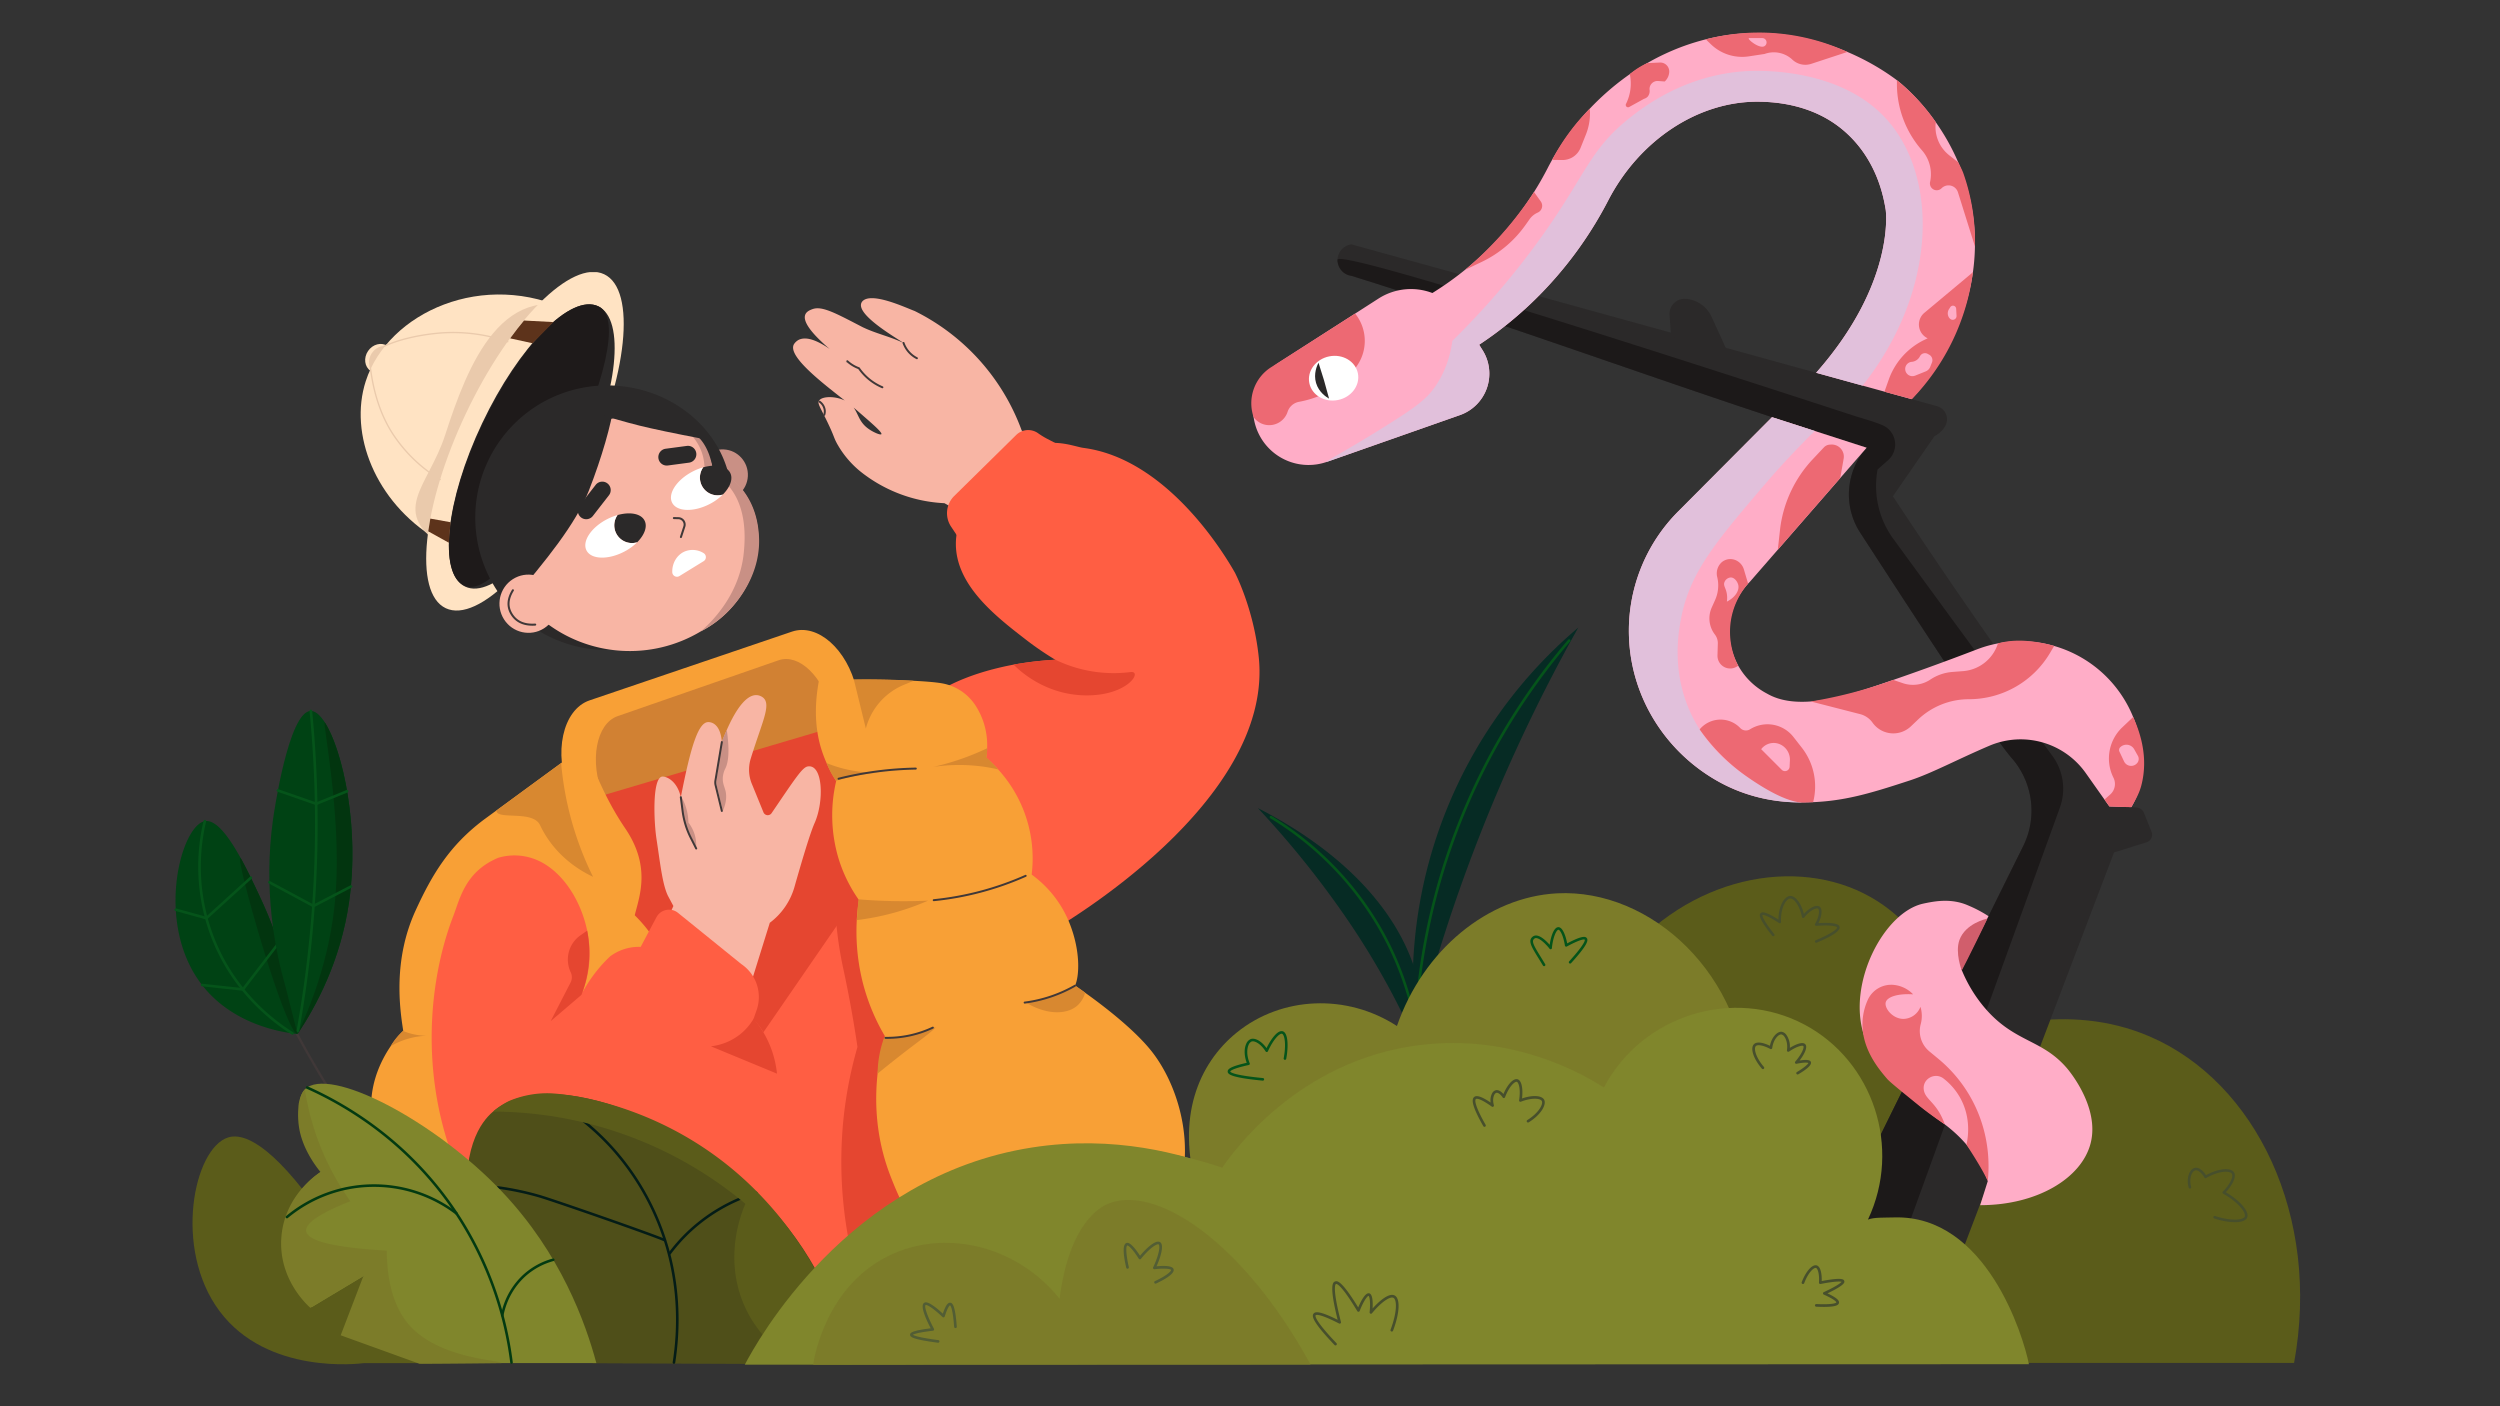 <svg xmlns="http://www.w3.org/2000/svg" viewBox="0 0 1920 1080" width="1920" height="1080"><rect x="0" y="0" width="1920" height="1080" fill="#333333" stroke="none"/><g transform="translate(285.0 229.0) rotate(0.0 341.0 408.5) scale(1.017 1.017)"><svg width="670.901" height="803.145" viewBox="0 0 670.901 803.145"><path d="m461.375 171.128-28.381-16.3a110.053 110.053 0 0 1-63.116-23.657 72.525 72.525 0 0 1-17.866-21.059c-2.863-5.189-1.961-5.221-7.464-16.642-5.426-11.263-7.681-13.991-6.268-16.1 2.593-3.872 14.927-3.6 22.328 1.594 8.027 5.629 5.788 13.727 15.912 20.322 3.667 2.389 8.251 4.248 8.833 3.42.988-1.4-9.685-10.28-18.207-17.754C353.98 73.4 311.234 44.451 319.79 34.108a9.68 9.68 0 0 1 3.119-2.653c12.6-6.133 36.532 18.007 36.784 17.7.289-.354-36.267-25.69-31.809-36.759.957-2.376 3.5-3.407 5.418-4.111 7.2-2.641 17.348 2.963 37.867 13.6 10.343 4.968 20.573 7 30.917 11.971-4.721-3.477-38.981-22.829-30.973-31.6 7.011-7.208 32.644 4.962 39.324 7.412A163.122 163.122 0 0 1 491.3 99.89l11.626 8.721z" fill="#f8b5a4"/><path d="M386.1 68.033a.733.733 0 0 1-.291-.06 41.852 41.852 0 0 1-17.912-14.431 27.3 27.3 0 0 1-8.769-5.361.75.75 0 0 1 1.008-1.111 25.771 25.771 0 0 0 8.5 5.145l.222.081.136.2a40.365 40.365 0 0 0 17.4 14.1.75.75 0 0 1-.293 1.441zm26.072-21.94a.74.74 0 0 1-.34-.082 21.38 21.38 0 0 1-10.453-11.9.75.75 0 1 1 1.413-.5 19.883 19.883 0 0 0 9.721 11.067.75.75 0 0 1-.341 1.418z" fill="#403838"/><path d="M670.327 271.113c-3.823-36.856-18-63.83-18-63.83l-.018-.03c-6.14-10.838-49.833-85.8-114.422-94.2-7.174-.933-28.266-10.074-42.94 3.986-3.031 2.9-36.783 14.156-49.053 47.963-2 5.515-4.37 12.042-4.291 20.957.279 31.323 30.615 54.721 53 72a229.827 229.827 0 0 0 22.22 15.167 225.385 225.385 0 0 0-46.22 6.833c-35.6 9.149-48.786 22.055-49.077 22.167-.063.125 8.371 4.5 8.434 4.683l81.374 172a.348.348 0 0 0 .5.193c8.635-4.916 169.855-98.37 158.493-207.889z" fill="#ff5e43"/><g fill-rule="evenodd"><path d="M176.052 762.167C100.19 761.812 38.388 670.1 44.194 599.616c11.13-135.125 74.578-244.886 167.554-288.345 72.906-34.078 190.552-39.815 257.371 28.815 48.15 49.456 52.6 119.756 56.424 180.1a467.149 467.149 0 0 1-4.865 102.6 137.712 137.712 0 0 1-119.91 115.128c-74.857 8.804-149.238 24.605-224.716 24.253z" fill="#e54630"/><path d="M180.052 762.167C104.19 761.812 42.388 670.1 48.194 599.616c11.13-135.125 74.578-244.886 167.554-288.345 72.906-34.078 190.552-39.815 257.371 28.815 48.15 49.456 52.6 119.756 56.424 180.1a467.149 467.149 0 0 1-4.865 102.6 137.712 137.712 0 0 1-119.91 115.128c-74.857 8.804-149.238 24.605-224.716 24.253z" fill="#ff5e43"/><path d="m96.608 461.961 160 150 50.944-73.99 117.056-170.01-100.951-81.292c-20.135.309-97.773 3.874-162.049 64.292-42.007 39.485-58.518 84.653-65 107" fill="#e54630"/><path d="M353.608 401.961a282.4 282.4 0 0 0 2.827 103.681q1.632 7.554 3.173 15.319 4.558 23 7.68 44.5a313.185 313.185 0 0 0-10.68 55.5 319.958 319.958 0 0 0 11.62 121.711c.127.433 29.6-2.606 45.38-5.711q14.06-2.768 27-6a1525.7 1525.7 0 0 0-42-195 1525.122 1525.122 0 0 0-45-134z" fill="#e54630"/></g><path d="M149.856 373.2c-12.507-29.323-5.262-62.555 15.149-69.488L317.848 251.8c19.263-6.542 41.752 13.384 48.634 43.094l3.227 13.93z" fill="#f8a036"/><path d="M175.2 375.416c-10.53-25.552-5.3-54.14 10.936-59.776l121.576-42.2c15.323-5.32 33.689 12.287 39.718 38.076l2.828 12.092z" fill="#d18133"/><path d="M159.187 339.606c9.3 12.07 13.788 32.846 32.793 60.9 19.676 29.045 10.492 51.482 7.125 65.511a109.531 109.531 0 0 1 29.465 51.717 105.959 105.959 0 0 1-4.423 63.225 297.125 297.125 0 0 1 43.429 68.186c15.93 34.73 28.847 62.894 21.846 85.849-17.354 56.9-155.354 95.521-233.3 44.037-13.71-9.056-36.762-29.36-41.222-59.964-3.246-22.262 8.469-40.958 14.054-48.721-5.079-4.178-23.839-20.626-28.11-48.721-5.846-38.444 20.489-65.484 23.423-68.4-2.632-16.843-7.85-53.315 9.37-90.884 12.687-27.679 25.732-49.08 51.355-68.416zm178.956-50.595c-1.91 10.594-4.741 31.055 2.112 52.316a101.544 101.544 0 0 0 10.961 23.306 113.5 113.5 0 0 0 2.042 59.352 110.436 110.436 0 0 0 15.113 30.474 156.916 156.916 0 0 0 3.653 65.087 154.96 154.96 0 0 0 15.986 37.744c-4.4 15.59-14.326 58.777 4.6 106.671 7.092 17.949 26.8 67.82 77.644 83.215 46.169 13.978 103.9-4.739 130.356-50.215 26.473-45.507 11.151-99.8-11-128-18.452-23.492-58.038-49.753-58.038-49.754 3.331-7.2 4.39-26.472-4.521-48.173a83.527 83.527 0 0 0-28.219-35.763 99.62 99.62 0 0 0-34.383-88.149 55.974 55.974 0 0 0-.982-23.6 55.017 55.017 0 0 0-7.026-15.905 37.964 37.964 0 0 0-25.241-16.746c-18.316-3.271-83.919-3.484-93.057-1.86z" fill="#f8a036"/><path d="M424.926 455.36a.75.75 0 0 1-.074-1.5 225.943 225.943 0 0 0 69.126-18.324.75.75 0 1 1 .608 1.371A227.425 227.425 0 0 1 425 455.356a.645.645 0 0 1-.074.004z" fill="#403838"/><path d="m443.608 180.961-5.631-8.446a18.259 18.259 0 0 1 2.383-23.139l46.81-46.076a12.891 12.891 0 0 1 16.347-1.434 61.126 61.126 0 0 0 6.369 3.986l11.722 6.112z" fill="#ff5e43"/><path d="M329.748 353.62c-4.122.686-9.472 9.042-27.311 35.274a3.5 3.5 0 0 1-6.137-.645l-8.6-21.059a28.184 28.184 0 0 1-1.035-19.385c9.081-29.608 16.945-42.844 7.617-47.245-8.426-3.975-18.753 6.585-29.4 34.663-.968-12.587-6.716-15.1-10.227-15.1-7.528 0-13.235 18.272-20.756 56.732-3.024-13.544-12.314-16.2-14.524-15.492-7.118 2.294-5.816 34.29-3.848 47.049 2.672 17.32 4.378 34.235 8.69 43l4.069 7.6-15.688 35 70.68 34.856 17.807-57.189a51.3 51.3 0 0 0 18.359-26.142c.57-1.874 1-3.537 1.428-5.018 2.93-10.117 10.224-35.61 14.046-44.144 7.23-16.156 6.449-44.692-5.17-42.755z" fill="#f8b5a4"/><path d="m283.083 539.862-62.9-45.283a36.414 36.414 0 0 0-39.572 2.382q-2.506 2.341-5 5a108.578 108.578 0 0 0-21 33 83.452 83.452 0 0 0 10.361-36.532c1.268-31.645-16.724-66.316-42.576-75.236a43.087 43.087 0 0 0-26.4-.588c-25.018 10.485-28.875 30.912-33.962 44.085-21.726 56.255-29.241 151.01 26.009 233.732 14.9 22.311 50.947 76.932 94.568 72.051 24.554-2.747 42.946-23.374 48-29.512 20.738-25.2 26.323-48.711 26-56 5.224-2.113 32.713-21.313 46-59 10.365-29.4 2.266-55.58-4.592-70.208a46.346 46.346 0 0 0-14.936-17.891z" fill="#ff5e43"/><path d="m202.287 492.327 13.185-24.817a10.781 10.781 0 0 1 16.3-3.323l47.755 38.644a29.987 29.987 0 0 1 11.6 34.812l-5.455 15.586z" fill="#ff5e43"/><path d="M256.608 686.961a101.64 101.64 0 0 1-27-1 103.813 103.813 0 0 1-44-19 94.376 94.376 0 0 0 61.573 50.839 53.521 53.521 0 0 0 9.427-30.836z" fill="#d83a2a"/><path d="m163.17 477.612-5.031 3.51a22.35 22.35 0 0 0-7.388 27.938 8.722 8.722 0 0 1-.121 7.741l-15.022 29.16 23.221-19.849a87.569 87.569 0 0 0 4.341-48.5z" fill="#e54630"/><path d="M246.6 688.214a99.916 99.916 0 0 1-34-5.958.75.75 0 0 1 .51-1.41 98.539 98.539 0 0 0 43.424 5.368.75.75 0 0 1 .151 1.493 100.631 100.631 0 0 1-10.085.507z" fill="#403838"/><path d="M368.028 453.969q7.585.627 15.58.992c13.036.583 25.4.518 37 0a191.251 191.251 0 0 1-53.818 14.689q.62-7.84 1.238-15.681zm126.58 77.992c14.865 9.066 30.657 9.629 39 2a19.883 19.883 0 0 0 5.622-9.54l-7.622-5.46a94.747 94.747 0 0 1-37 13z" fill="#d88830" fill-rule="evenodd"/><path d="M343.971 351.086a64.16 64.16 0 0 0 7.138 13.378 146.218 146.218 0 0 1 13.5-3.5 147.446 147.446 0 0 1 24-3 97.654 97.654 0 0 1-44.637-6.875z" fill="#d88830"/><path d="M353.022 363.656a.75.75 0 0 1-.181-1.478 261.275 261.275 0 0 1 58.47-7.69.75.75 0 1 1 .027 1.5 259.644 259.644 0 0 0-58.135 7.645.708.708 0 0 1-.181.023z" fill="#403838"/><path d="M465.213 339.891a193.918 193.918 0 0 1-11.605 5.07 194.7 194.7 0 0 1-29 9 132.257 132.257 0 0 1 39 0c3.439.518 6.724 1.155 9.849 1.878-.712-1.185-7.131-7.834-8.849-8.878a28.162 28.162 0 0 0 .605-7.07zM382.5 585.612q14.284-11.733 30.1-23.651c7.425-5.578 16.331-12.736 12.873-11.152a79.3 79.3 0 0 1-27.873 7.152 76.81 76.81 0 0 1-10 0 81.759 81.759 0 0 0-5.1 27.651z" fill="#d88830"/><path d="M389.7 559.324c-.409 0-.816 0-1.224-.009a.75.75 0 0 1 .012-1.5h.011a80.2 80.2 0 0 0 35.377-7.624.75.75 0 1 1 .638 1.357 81.7 81.7 0 0 1-34.814 7.776zm103.907-26.613a.751.751 0 0 1-.1-1.5 102.573 102.573 0 0 0 37.687-12.66.75.75 0 0 1 .744 1.3 104.117 104.117 0 0 1-38.238 12.854.789.789 0 0 1-.093.006z" fill="#403838"/><path d="M28.608 669.961a62.36 62.36 0 0 0 14 3 63.443 63.443 0 0 0 26-3 99.71 99.71 0 0 0-54.237 43.184 55.667 55.667 0 0 1 14.237-43.184zm-4.444-116.618a43.908 43.908 0 0 0-9.364 11.511 58.083 58.083 0 0 1 28.806-7.893 46.746 46.746 0 0 1-15-2 45.59 45.59 0 0 1-4.442-1.618zm119.344-202.257-48.9 35.875c.351 7.4 27.514-.642 33 11 11.569 24.551 32.707 35.6 40 39a241.126 241.126 0 0 1-24.1-85.875zm221.052-63.064 9.048 36.939.4-1.362a49.12 49.12 0 0 1 28.4-31.643l7.286-3.01c-7.7-.5-15.737-.839-24.081-.985q-10.884-.191-21.053.061z" fill="#d88830"/><path d="M485.2 276.733c3.684 3.748 23.216 22.862 54.4 23.228 32.154.377 43.321-18.814 33.879-17.615a100.838 100.838 0 0 1-56.879-9.385 289.643 289.643 0 0 0-20 2q-5.878.795-11.4 1.772z" fill="#e54630"/><path d="m245.512 414.586-4.071-8.059a62.447 62.447 0 0 1-6.2-20.2l-1.347-10.473a39.962 39.962 0 0 1 5.714 20.1 27.969 27.969 0 0 1 5.9 18.625zm20.096-27.37-4.7-19.334a9.154 9.154 0 0 1-.135-3.678l3.84-29.243 4-9c2.387 16.841 1 24.852-1 29a18.044 18.044 0 0 0-2 7c-.286 4.308 1.237 6.913 2 10 .819 3.333 1.023 8.307-2.005 15.255z" fill="#c99085"/><path d="M264.876 387.966a.749.749 0 0 1-.728-.572l-4.705-19.334a9.862 9.862 0 0 1-.146-3.979l4.84-28.982a.75.75 0 0 1 1.48.247l-4.84 28.983a8.368 8.368 0 0 0 .123 3.376l4.705 19.334a.75.75 0 0 1-.551.906.727.727 0 0 1-.178.021zm-19.363 28.37a.75.75 0 0 1-.67-.413l-4.071-8.058a63.033 63.033 0 0 1-6.275-20.439l-1.347-10.473a.75.75 0 1 1 1.488-.192l1.346 10.474a61.558 61.558 0 0 0 6.127 19.954l4.071 8.059a.748.748 0 0 1-.331 1.006.735.735 0 0 1-.338.082zM342.2 88.849a.75.75 0 0 1-.713-.983 7.622 7.622 0 0 0 .375-2.859 8.518 8.518 0 0 0-3.642-6.257.749.749 0 1 1 .883-1.211 10 10 0 0 1 4.256 7.375 9.127 9.127 0 0 1-.446 3.419.75.75 0 0 1-.713.516z" fill="#403838"/><path d="M288.89 544.042a42.523 42.523 0 0 1-10.282 11.919 43.382 43.382 0 0 1-22 9l49.92 20.651a76.674 76.674 0 0 0-17.638-41.57z" fill="#e54630"/></svg></g><g transform="translate(277.0 209.0) rotate(0.0 101.0 130.0) scale(1.05 1.048)"><svg width="192.444" height="248.048" viewBox="0 0 192.444 248.048"><ellipse cx="13.455" cy="63.248" fill="#ffe3c3" rx="11.043" ry="9.718" transform="matrix(.56 -.828 .828 .56 -46.479 38.975)"/><ellipse cx="16.283" cy="64.715" fill="#eacaac" rx="11.043" ry="9.718" transform="matrix(.56 -.828 .828 .56 -46.451 41.963)"/><path d="M54.6 195.157C10.867 168.338-8.823 118.714 3.726 79.869 19.952 29.641 90.077-2.559 153.649 28.748z" fill="#ffe3c3"/><path d="M62.981 202.68c-43.734-26.819-13.708-44.572-1.159-83.417C78.048 69.035 104.122-.1 167.7 31.205z" fill="#eacaac"/><ellipse cx="120.166" cy="124.024" fill="#ffe3c3" rx="135.362" ry="47.727" transform="matrix(.428 -.904 .904 .428 -43.384 179.461)"/><ellipse cx="125.134" cy="127.878" fill="#2b2929" rx="113.625" ry="40.063" transform="matrix(.428 -.904 .904 .428 -44.027 186.153)"/><path d="M150.53 141.006c-26.887 56.7-57.7 96.583-74.8 88.716-18.721-8.61-13.688-61.228 13.2-117.929s64.546-96.8 85.216-86.628c16.888 8.314 3.272 59.14-23.616 115.841z" fill="#1e1a1a"/><path d="M58.109 152.463a.5.5 0 0 1-.258-.072 109.227 109.227 0 0 1-34.2-32.7C14.625 106.139 8.843 89.055 6.464 68.907a.5.5 0 0 1 .438-.554.491.491 0 0 1 .555.437c2.36 19.989 8.088 36.927 17.024 50.341a108.2 108.2 0 0 0 33.887 32.4.5.5 0 0 1-.259.928zm-41.178-97.54a.5.5 0 0 1-.211-.953c10.153-4.732 24.039-8.159 39.1-9.652a122.684 122.684 0 0 1 51.908 6.182.5.5 0 1 1-.327.945 121.7 121.7 0 0 0-51.481-6.132C40.967 46.8 27.2 50.191 17.142 54.876a.5.5 0 0 1-.211.047z" fill="#eacaac"/><g fill="#5d331b"><path d="m49.413 189.947 15.067 8.352 1.258-15.03-14.791-2.659zm59.909-141.421 16.421 3.595L140.982 36.6l-21.512-1.14q-2.41 2.882-4.863 6.016-2.797 3.586-5.285 7.05z"/></g></svg></g><g transform="translate(966.0 482.0) rotate(0.0 123.0 163.5) scale(1 0.997)"><svg width="246.109" height="327.999" viewBox="0 0 246.109 327.999"><path d="M121.109 314a360.069 360.069 0 0 1 125-314 1286.325 1286.325 0 0 0-125 314z" fill="#062b24" fill-rule="evenodd"/><path d="M120.8 312.045h-.045A1 1 0 0 1 119.8 311 498.183 498.183 0 0 1 238.348 9.351a1 1 0 1 1 1.522 1.3A496.184 496.184 0 0 0 121.8 311.089a1 1 0 0 1-1 .956z" fill="#05541a"/><path d="M125 328c3.545-19.6 6.6-61.087-26-107.742C69.422 177.924 24.665 151.615 0 139a720.717 720.717 0 0 1 66 81.86A592.875 592.875 0 0 1 125 328z" fill="#062b24" fill-rule="evenodd"/><path d="M123.918 326.442a1 1 0 0 1-.993-.9 236.427 236.427 0 0 0-28.69-91.06 239.893 239.893 0 0 0-84.646-87.628 1 1 0 0 1 1.04-1.709 241.891 241.891 0 0 1 85.353 88.369 238.415 238.415 0 0 1 28.932 91.825 1 1 0 0 1-.891 1.1.924.924 0 0 1-.105.003z" fill="#05541a"/></svg></g><g transform="translate(365.0 296.0) rotate(0.0 109.0 102.0) scale(1.044 1.047)"><svg width="208.816" height="194.84" viewBox="0 0 208.816 194.84"><ellipse cx="181.936" cy="65.689" fill="#c99085" rx="18.67" ry="18.656" transform="matrix(.052 -.999 .999 .052 106.814 243.938)"/><path d="M102.135.135c39.415 2.066 73.787 27.3 83.787 63.3.516 1.859-.589 2.152 0 4 3.467 10.87 8.68 22.7 8.047 34.773A97.05 97.05 0 1 1 102.135.135z" fill="#2b2929"/><path d="M56.987 53.411c-28.931 33.975-18.031 110.2-18.031 110.2l10.954 8.8a101.812 101.812 0 0 0 116.039 7.985 78.013 78.013 0 0 0 23.961-19.021c24.947-29.3 24.476-70.7-1.055-92.47a53.524 53.524 0 0 0-14.41-8.8 51.209 51.209 0 0 0-16.232-26.569C132.044 11.22 85.922 19.429 56.987 53.411z" fill="#f8b5a4" fill-rule="evenodd"/><path d="M165.949 180.39A79.33 79.33 0 0 0 188.6 163c3.867-4.3 22.41-24.9 20-54-.5-6.05-2.1-22.417-15-36a54.206 54.206 0 0 0-19.155-12.9c-.747-4.586-3.83-20.079-16.232-26.569a24.284 24.284 0 0 0-4.49-1.8A37.045 37.045 0 0 1 166.6 49a35.969 35.969 0 0 1 2 13 41.857 41.857 0 0 1 14 8c18.227 15.942 15.752 43.6 15 52-2.876 32.145-24.949 52.618-31.651 58.39z" fill="#c99085" fill-rule="evenodd"/><path d="M151.289 111.96a.75.75 0 0 1-.713-.983l2.51-7.677a3.935 3.935 0 0 0-3.639-5.157l-3.336-.084a.75.75 0 0 1-.73-.769.721.721 0 0 1 .769-.731l3.336.084a5.435 5.435 0 0 1 5.025 7.124L152 111.443a.75.75 0 0 1-.711.517z" fill="#403838"/><path d="M88.567 72.973 76.744 88.132a6.2 6.2 0 0 0 1.07 8.7 6.19 6.19 0 0 0 8.694-1.066L98.33 80.6a6.2 6.2 0 0 0-1.07-8.7 6.186 6.186 0 0 0-8.693 1.066zm67.065-28.6-15.574 2.074a6.2 6.2 0 0 0-5.328 6.958 6.19 6.19 0 0 0 6.951 5.328l15.574-2.074a6.2 6.2 0 0 0 5.328-6.958 6.191 6.191 0 0 0-6.951-5.328z" fill="#2b2929" fill-rule="evenodd"/><path d="M150.215 139.829a3.461 3.461 0 0 1-5.284-2.75c-.243-6.557 3.332-12.694 8.99-15.2a15.328 15.328 0 0 1 14.144 1.189 3.454 3.454 0 0 1-.088 5.864z" fill="#fff"/><path d="M101.941 14.258c-1.829 13.949-8.718 38.348-18.382 62.942s-31.681 51.373-56.987 81.09Q-1.341 120.634 9.726 82.359c7.374-25.517 42.159-50.252 92.215-68.101z" fill="#2b2929" fill-rule="evenodd"/><ellipse cx="39.209" cy="160.171" fill="#f8b5a4" rx="21.337" ry="21.379" transform="matrix(.843 -.537 .537 .843 -79.934 46.166)"/><path d="M77.587 17.108q28.362 8.712 43.272 12.392t45.693 9.549l-12.408-11.917C134.11 7.894 103.637 3.909 77.587 17.108z" fill="#2b2929" fill-rule="evenodd"/><path d="M42.059 176.26c-7.091 0-12.375-2.6-15.727-7.734-3.686-5.649-3.446-11.919.713-18.635a.75.75 0 1 1 1.275.789c-3.879 6.265-4.119 11.835-.732 17.026 3.4 5.215 8.782 7.493 16.454 6.986a.765.765 0 0 1 .8.7.75.75 0 0 1-.7.8q-1.067.068-2.083.068z" fill="#403838"/><path d="M119.124 115.044c5.359-5.358 7.7-11.458 5.414-15.909-2.659-5.185-10.8-6.574-19.866-4.033a13 13 0 0 0 14.452 19.942z" fill="#2b2929"/><path d="M115.26 115.628A12.987 12.987 0 0 1 104.672 95.1a41.053 41.053 0 0 0-7.636 3c-11.794 6.047-18.605 16.315-15.211 22.934s15.706 7.083 27.5 1.035a39.2 39.2 0 0 0 9.8-7.025 13.016 13.016 0 0 1-3.865.584z" fill="#fff"/><path d="M182.124 80.044c5.359-5.358 7.7-11.458 5.414-15.909-2.659-5.185-10.8-6.574-19.866-4.033a13 13 0 0 0 14.452 19.942z" fill="#2b2929"/><path d="M178.26 80.628A12.987 12.987 0 0 1 167.672 60.1a41.053 41.053 0 0 0-7.636 3c-11.794 6.047-18.6 16.315-15.211 22.934s15.706 7.083 27.5 1.035a39.2 39.2 0 0 0 9.8-7.025 13.016 13.016 0 0 1-3.865.584z" fill="#fff"/></svg></g><g transform="translate(592.0 673.0) rotate(0.0 587.0 187.0) scale(1 0.999)"><svg width="1174.512" height="374.541" viewBox="0 0 1174.512 374.541"><path d="m714.851 191.093-62-126c51.189-64.061 134.387-81.756 192-49 57.208 32.525 66.062 101.641 67 110 19.219-7.733 82.955-30.527 147-3 81.8 35.158 131.636 138.45 111 251h-241z" fill="#5b5c1a"/><path d="M326.851 239.093c-15-53 .844-94.55 31-119 34.35-27.85 84.328-30.138 123-5 20.216-58.43 69.819-99.231 123-102 71.872-3.742 144.576 62.272 146.891 153.573z" fill="#7c7c29" fill-rule="evenodd"/><path d="M514.144 343.416a.868.868 0 0 1-.557-.2c-9.419-7.789-31.811-29.671-36.311-64.562-6.728-52.169 31.875-86.94 36.3-90.733a.874.874 0 1 1 1.138 1.328c-4.35 3.731-42.312 37.922-35.7 89.18 4.42 34.274 26.431 55.782 35.69 63.438a.875.875 0 0 1-.558 1.549zm51.001 0a1.074 1.074 0 0 1-.158-.013.876.876 0 0 1-.7-1.018c10.291-56.6 25.594-74.153 37.89-88.256 4.416-5.064 8.23-9.439 11.2-15a.875.875 0 0 1 1.544.824c-3.063 5.737-6.938 10.181-11.424 15.327-12.155 13.94-27.282 31.291-37.487 87.417a.875.875 0 0 1-.865.719z" fill="#062b24"/><path d="M0 374.541C8.686 358 76.663 233.481 215.144 211.806c61.93-9.693 113.351 5.034 142 16 7.424-11.022 56.639-81.523 149-92.8 69.88-8.53 122.142 22.01 137.558 31.82 28.929-54.666 97.306-75.352 150.442-47.024 51.283 27.34 72.908 92.093 47.4 146.022 4.578-1.808 11.59-1.393 19.678-1.631 68.924-2.024 96.795 88.776 100.924 109.976z" fill="#80862c"/><path d="M51.217 374.541c.37-2.836 8.98-61.169 60.634-83.448 41.672-17.973 93.01-4.568 124 34 7.45-57.739 31.468-69.075 36-71 36-15.287 101.785 28.351 152.147 120.448z" fill="#7c7c29"/><path d="M554.218 196.311a1 1 0 0 1-.869-.5c-9.52-16.641-8.5-20.41-6.9-21.8 1.211-1.051 3.815-1.695 12.39 4.1a11.208 11.208 0 0 1 1.161-7.027 4.46 4.46 0 0 1 2.747-2.214c1.72-.382 3.841.726 5.685 2.868 3.121-7.371 7.558-12.042 10.667-11.032 3.215 1.042 4.041 7.736 3.263 14.339 7.752-2.663 14.7-2.335 16.538.908 1.993 3.522-2.161 11.189-11.52 16.99a1 1 0 0 1-1.054-1.7c8.554-5.3 12.13-12.013 10.833-14.305-1.222-2.159-7.951-2.464-15.652.551a1 1 0 0 1-1.352-1.088c1.339-8.389-.351-13.364-1.672-13.792-1.407-.449-5.684 3.09-8.844 11.5a1 1 0 0 1-.822.641.983.983 0 0 1-.947-.439c-1.516-2.282-3.489-3.752-4.7-3.485a2.587 2.587 0 0 0-1.459 1.29c-.886 1.48-1.468 4.351-.442 7.968a1 1 0 0 1-1.544 1.086c-9.638-6.9-11.661-5.915-11.968-5.648-.414.359-2.006 2.981 7.327 19.3a1 1 0 0 1-.868 1.5z" fill="#474f2c"/><path d="M307.754 313.814a1 1 0 0 1-.422-1.907c9.752-4.54 12.243-7.695 12.047-8.33-.293-.954-5.653-1.4-12.385-.566a1 1 0 0 1-1.028-1.418c5.023-10.658 5.152-16.538 4.109-17.186-1-.621-6.077 1.978-13.264 10.818a.979.979 0 0 1-.835.367 1 1 0 0 1-.786-.464c-5.068-8.022-8.007-10.108-8.639-9.857-1.124.444-.915 7.028 1.188 16.121a1 1 0 1 1-1.948.451c-1.781-7.7-3.223-17.148.025-18.432.83-.33 3.3-1.3 10.322 9.491 5.17-6.128 11.878-12.129 14.992-10.194 3.164 1.965.7 10.646-2.615 18.12 5.038-.5 11.912-.646 12.776 2.16 1.085 3.52-7.751 8.235-13.115 10.732a1 1 0 0 1-.422.094zm-162.901 44.279a.976.976 0 0 1-.132-.009c-19.3-2.538-20.892-4.358-20.87-6 .02-1.462 1.259-3.035 15.445-4.8-5.634-10.919-7.329-17.3-5.037-18.988.771-.569 3.067-2.255 14.131 8 2.021-5.968 3.659-8.377 5.552-8.192 1.867.17 3.753 2.459 4.906 17.922a1 1 0 1 1-1.994.148c-1.119-14.991-2.906-16.013-3.106-16.08-.032.01-1.391.293-3.944 8.31a1 1 0 0 1-1.641.422c-7.9-7.5-11.992-9.454-12.72-8.92-.913.671.436 6.613 6.293 17.728a1 1 0 0 1-.767 1.459c-11.465 1.359-14.28 2.55-14.967 3.027.79.6 4.223 2.047 18.98 3.989a1 1 0 0 1-.129 1.991z" fill="#525d34"/><g fill="#474f2c"><path d="M442.594 360.093a1 1 0 0 1-.723-.31c-16.638-17.457-17.253-21.718-15.66-23.585 1.274-1.492 4.448-2.059 18 4.7-6.763-26.928-3.289-28.218-1.961-28.712 1.351-.5 4.465-1.656 17.357 19.476 1.872-4.442 5.27-11.255 8.206-10.617 2.62.582 2.856 6.456 2.58 11.357 5.656-6.3 12.417-11.66 16.375-9.8 4.483 2.1 4.051 12.981-1.051 26.47a1 1 0 0 1-1.871-.707c4.947-13.08 4.929-22.617 2.075-23.952-2.295-1.076-8.523 2.565-15.992 11.6a1 1 0 0 1-1.766-.736c.837-8.471-.2-11.978-.8-12.277-.768 0-3.54 3.291-6.647 11.256a1 1 0 0 1-.847.633.977.977 0 0 1-.942-.481c-12.545-20.878-15.664-20.46-15.981-20.34-.134.05-3.211 1.533 3.746 28.473a1 1 0 0 1-1.425 1.139c-15.1-7.741-17.253-6.5-17.531-6.172-.342.4-1.2 3.294 15.586 20.907a1 1 0 0 1-.724 1.689zm346.258-203a1 1 0 0 1-.508-1.861c4.943-2.911 8.341-5.785 8.555-6.752-.583-.376-3.368-.526-8.848.592a1 1 0 0 1-.959-1.63c5.4-6.291 6.778-10.869 6.03-11.664-.594-.634-4.463-.055-10.713 4.145a1 1 0 0 1-1.548-.972c.682-4.778-.6-8.475-2.032-10.342a3.568 3.568 0 0 0-2.1-1.524c-2.154-.251-6.028 3.642-6.888 10.139a1 1 0 0 1-1.465.75c-4.892-2.636-9.441-3.551-10.819-2.173-1.617 1.614-.392 8.113 6.053 15.642a1 1 0 1 1-1.52 1.3c-6.393-7.467-8.949-15.359-5.946-18.358 2.312-2.311 7.476-.991 11.946 1.194 1.329-6.545 5.589-10.893 8.882-10.478a5.412 5.412 0 0 1 3.444 2.292 15.215 15.215 0 0 1 2.616 9.755c4.608-2.817 9.638-4.773 11.547-2.74 1.993 2.122-.512 7.345-4.246 12.213 7.513-1.2 8.177.44 8.443 1.1.8 1.978-2.366 5.086-9.419 9.237a.993.993 0 0 1-.505.135zm19.68 174.146c-1.656 0-3.553-.046-5.727-.147a1 1 0 0 1-.953-1.045 1.019 1.019 0 0 1 1.046-.953c14.113.656 14.97-1.2 14.977-1.219s-.034-1.679-9.431-5.869a1 1 0 0 1-.013-1.82c9.3-4.313 12.669-6.814 13.334-7.741-1.1-.366-5.389-.412-15.72 1.629a1 1 0 0 1-1.192-1.046c.411-6.262-.861-10.572-2.275-10.973-1.465-.4-5.637 3.044-8.791 11.391a1 1 0 1 1-1.871-.707c3.071-8.129 7.886-13.557 11.208-12.608 3.059.868 3.945 6.6 3.787 11.737 15.932-3.043 16.577-1.052 16.891-.083.3.939.923 2.848-12.577 9.3 8.083 3.824 8.918 5.8 8.6 7.227-.325 1.48-2.047 2.927-11.293 2.927zm315.875-65.304a52.93 52.93 0 0 1-15.867-2.892 1 1 0 1 1 .623-1.9c12.867 4.216 21.637 2.99 22.781.528 1.277-2.746-4.415-10.811-16.586-17.708a1 1 0 0 1-.22-1.571c5.962-6.059 8.177-11.751 6.875-13.754-1.575-2.42-9.817-2.328-19.664 3.322a1 1 0 0 1-1.369-.377c-2-3.553-4.98-5.931-6.923-5.512a4.1 4.1 0 0 0-2.359 2.012c-1.636 2.663-1.966 6.683-.881 10.752a1 1 0 0 1-1.932.516c-1.224-4.59-.809-9.194 1.11-12.315a5.968 5.968 0 0 1 3.65-2.922c2.713-.58 6.076 1.668 8.567 5.63 9.4-5.133 18.908-6.148 21.478-2.2 2.281 3.508-1.505 10.194-6.239 15.315 11.279 6.666 18.39 15.169 16.307 19.652-1.058 2.276-4.521 3.424-9.351 3.424zM802.852 51.093a1 1 0 0 1-.384-1.924c10.566-4.38 16.746-8.513 16.413-9.831-.229-.911-4.766-2.053-15.958-1.248a1 1 0 0 1-.941-1.491c3.543-6.239 3.376-10.926 2.293-11.689-1.159-.809-5.959.851-10.638 6.8a1.011 1.011 0 0 1-1.024.354 1 1 0 0 1-.744-.786c-1.6-8.443-5.906-14.191-8.847-14.191h-.118c-3.18.17-7.509 7.25-7.054 17.959a1 1 0 0 1-1.544.88c-10.985-7.142-12.667-6.193-12.732-6.149.007 0-.966 2.095 9.059 14.688a1 1 0 1 1-1.564 1.246c-11.549-14.507-9.728-16.467-8.95-17.3 1.114-1.2 3.645-1.522 13.7 4.831.08-10.509 4.613-17.915 8.979-18.149 4.158-.183 8.591 5.707 10.6 13.8 4.4-4.871 9.552-7.364 12.032-5.62 2.35 1.654 1.927 7.045-.855 12.7 15.3-.888 16.009 1.922 16.249 2.87.921 3.65-9.055 8.633-17.587 12.169a.993.993 0 0 1-.385.081z"/></g><path d="M593.852 69.093a1 1 0 0 1-.858-.485c-1.21-2.018-2.34-3.849-3.366-5.515-5.638-9.143-8.468-13.731-4.377-16.8 3.809-2.857 9.692 2.741 12.861 6.333l.037.042c1.041-7.074 3.387-13.567 6.7-13.575h.006c3.221 0 5.575 6.437 6.738 12.472 11.28-5.949 13.91-5.5 15.037-4.1 1.337 1.661.8 5.148-12.038 19.3a1 1 0 0 1-1.482-1.344c13.31-14.666 12.023-16.625 11.962-16.7s-1.347-1.422-13.747 5.254a1 1 0 0 1-1.461-.718c-1.421-8.6-3.963-12.163-5.009-12.163-1.252 0-3.969 4.636-4.981 13.854a.822.822 0 0 1-.3.842 1 1 0 0 1-1.357.075.979.979 0 0 1-.221-.256c-.746-1.035-6.113-7.466-9.846-8.06a2.14 2.14 0 0 0-1.7.345c-2.5 1.877-.7 5.1 4.879 14.15a530.595 530.595 0 0 1 3.379 5.535 1 1 0 0 1-.344 1.372.988.988 0 0 1-.512.142zm-216 88a.8.8 0 0 1-.1 0c-23.491-2.262-26.813-4.68-26.9-6.955-.071-1.785 1.687-3.839 14.638-6.762-1.941-5.225-2.125-10.544-.463-14.417a6.661 6.661 0 0 1 3.47-3.8c3.385-1.274 8.434 1.652 12.207 6.914 3.668-7.453 8.717-14.041 12.43-12.937 4.158 1.225 4.5 11.563 2.7 21.145a1 1 0 0 1-1.966-.372c2.124-11.268.58-18.3-1.3-18.855-1.709-.493-6.424 3.889-10.808 13.458a1 1 0 0 1-.846.581 1.014 1.014 0 0 1-.913-.471c-3.507-5.658-8.41-8.489-10.8-7.591a4.736 4.736 0 0 0-2.34 2.714c-1.212 2.826-1.611 7.977.908 13.962a1 1 0 0 1-.708 1.365c-13.571 2.966-14.189 4.79-14.215 4.988.094.439 1.747 2.791 25.1 5.04a1 1 0 0 1-.1 1.995z" fill="#05541a"/></svg></g><g transform="translate(134.0 545.0) rotate(0.0 260.0 251.5) scale(0.998 0.999)"><svg width="520.983" height="503.362" viewBox="0 0 520.983 503.362"><path d="M187.429 386.215a.874.874 0 0 1-.666-.308 789.1 789.1 0 0 1-85.17-121.561 789.086 789.086 0 0 1-60.775-135.21.875.875 0 1 1 1.656-.565 787.332 787.332 0 0 0 60.64 134.91A787.429 787.429 0 0 0 188.1 384.773a.875.875 0 0 1-.1 1.233.866.866 0 0 1-.571.209z" fill="#403838"/><path d="M94.7 249.385C84.437 248.3 44.323 242.9 20.014 210.1-14.957 162.9 5.02 88.99 23.376 85.738c14.2-2.516 32.27 36.41 43.7 61.041A314.526 314.526 0 0 1 94.7 249.385z" fill="#004214"/><path d="M94.7 249.385C84.437 248.3 42.446 98.51 51.711 115.5c5.7 10.448 11.014 21.9 15.368 31.282A314.526 314.526 0 0 1 94.7 249.385z" fill="#02350f"/><g fill="#05541a"><path d="M90.77 249.907a1 1 0 0 1-.53-.152c-17.3-10.841-48.6-35.619-63.79-79.776a152.425 152.425 0 0 1-4.05-84.47 1 1 0 1 1 1.947.459 150.416 150.416 0 0 0 3.992 83.36C43.328 212.9 74.22 237.359 91.3 248.06a1 1 0 0 1-.531 1.847z"/><path d="M24.528 161.323a.976.976 0 0 1-.267-.036L.734 154.781a1 1 0 1 1 .533-1.927l23 6.359 33.822-30.758a1 1 0 0 1 1.346 1.481L25.2 161.064a1 1 0 0 1-.672.259zM52.674 216.1a.973.973 0 0 1-.107-.006L21.129 212.7a1 1 0 0 1 .214-1.988l30.881 3.332 27.151-35.255a1 1 0 0 1 1.585 1.221l-27.493 35.7a1 1 0 0 1-.793.39z"/></g><path d="M85.473 213.136c-8.269-28.885-17.2-74.463-9.646-128.778C76.345 80.635 87.761 1.076 104.939 1c16.785-.074 39.8 75.735 29.377 147.187-6.611 45.327-25.356 79.837-39.615 101.2z" fill="#004214"/><path d="M115.711 9.839c14.047 22 26.89 81.551 18.605 138.348-6.611 45.327-25.356 79.837-39.615 101.2 21.583-46.093 27.691-84.1 29.45-109.522C128.279 80.214 114 9.952 115.587 9.742c.054-.007.107.07.124.097z" fill="#02350f"/><path d="M94.966 247.935a.982.982 0 0 1-.178-.016 1 1 0 0 1-.807-1.161 900.439 900.439 0 0 0 13.943-138.233A900.293 900.293 0 0 0 103.944 1.1a1 1 0 0 1 1.99-.2 902.215 902.215 0 0 1 3.989 107.668 902.273 902.273 0 0 1-13.974 138.54 1 1 0 0 1-.983.827z" fill="#05541a"/><path d="M109.025 73.4a1.007 1.007 0 0 1-.33-.055L79.26 63.079a1 1 0 1 1 .658-1.888L109 71.332l23.477-9.543a1 1 0 0 1 .753 1.854l-23.83 9.684a1 1 0 0 1-.375.073zm-2.081 78.545a1.007 1.007 0 0 1-.474-.119L72.584 133.6a1 1 0 0 1 .947-1.762l33.422 17.98 28.386-14.709a1 1 0 1 1 .919 1.775L107.4 151.833a1 1 0 0 1-.456.112z" fill="#05541a"/><path d="M190.647 502.362h-44.779c-3.227.452-74.421 9.335-111.221-40-35.811-48.008-19.815-125.351 6.725-133.5 7.5-2.3 26.482-2.342 65.275 50.5z" fill="#5b5c1a"/><path d="M226.647 396.461c-7.932-59.384 10.093-80.029 18-87 44.246-39 159.1 8.65 221 81 36.051 42.137 49.664 87.415 55.336 112.9l-199.325-.9z" fill="#4f4f19"/><path d="M384.355 502.913a.944.944 0 0 1-.158-.013 1 1 0 0 1-.831-1.143c3.87-24.419 5.286-62.022-9.948-102.491a194.7 194.7 0 0 0-34.819-58.7 189.909 189.909 0 0 0-51.728-41.78 1 1 0 1 1 .966-1.752 191.918 191.918 0 0 1 52.271 42.22 196.715 196.715 0 0 1 35.182 59.3c15.388 40.879 13.959 78.851 10.051 103.508a1 1 0 0 1-.986.851z" fill="#041c17"/><path d="M381.163 418.947a1 1 0 0 1-.8-1.6 129.978 129.978 0 0 1 13.292-15.147 132.3 132.3 0 0 1 53.718-31.649 1 1 0 1 1 .581 1.914 130.274 130.274 0 0 0-52.9 31.167 127.8 127.8 0 0 0-13.087 14.917 1 1 0 0 1-.804.398zm-3.81-10.034a.983.983 0 0 1-.411-.089c-8.969-4.058-85.632-30.736-96.863-33.95a221.778 221.778 0 0 0-31.3-6.547 1 1 0 1 1 .267-1.982 223.724 223.724 0 0 1 31.584 6.606c11.257 3.221 88.137 29.978 97.137 34.051a1 1 0 0 1-.413 1.911z" fill="#041c17"/><path d="M257.354 300.913a75.493 75.493 0 0 1 31-6c9.981.225 106.017 7.3 177.292 95.1 31.208 38.445 47.132 79.386 55.337 112.9l-41.1-.185c-7.934-4.357-28.505-17.052-40.532-42.815-17.815-38.162-2.537-74.269 0-80a304.217 304.217 0 0 0-194.193-70.9 60.54 60.54 0 0 1 12.196-8.1z" fill="#5b5c1a"/><path d="M113.354 354.913c-2.836 1.808-27.383 18.06-30.054 49.59-2.74 32.347 19.917 52.766 22.287 54.829l40.767-24.419-17.448 45.517 60.74 21.932h135.012c-8.4-31.113-27.242-83.809-72.3-131.449-52.171-55.155-133.615-97.327-152-79-5.845 5.823-8.234 20.654 12.996 63z" fill="#80862c"/><path d="M112.354 355.465c-2.836 1.807-27.383 18.06-30.054 49.59-2.74 32.347 19.917 52.766 22.287 54.829l40.767-24.419-17.448 45.516 60.74 21.932c17.57 0 63.068-.521 63.058-.552-.746-2.314-43.046-2.906-67.35-25.448-9.515-8.825-20.635-25.679-21-61q-60.449-3.514-62-15-1.222-9.035 34-23a199.765 199.765 0 0 1-35-86 23.469 23.469 0 0 0-3 5 25.27 25.27 0 0 0-2 9 63.8 63.8 0 0 0 1 18c3.232 15.269 12.785 27.615 16 31.552z" fill="#7c7c29"/><path d="M259.352 502.913a1 1 0 0 1-.991-.875 268.32 268.32 0 0 0-39.85-110.586c-35.419-55.305-83.1-84.924-116.858-100.032a1 1 0 0 1 .818-1.826c34.008 15.22 82.039 45.058 117.725 100.78a270.356 270.356 0 0 1 40.15 111.414 1 1 0 0 1-.867 1.117 1.1 1.1 0 0 1-.127.008z" fill="#033a11"/><path d="M86.549 391.084a1 1 0 0 1-.639-1.769 105.812 105.812 0 0 1 131.681-2.828 1 1 0 0 1-1.211 1.592 103.812 103.812 0 0 0-129.192 2.775 1 1 0 0 1-.639.23zm165.685 75.477a.956.956 0 0 1-.19-.019 1 1 0 0 1-.793-1.171 56.75 56.75 0 0 1 17.434-31.2 55.657 55.657 0 0 1 22.515-12.209 1 1 0 1 1 .526 1.93 53.665 53.665 0 0 0-21.708 11.764 54.731 54.731 0 0 0-16.807 30.094 1 1 0 0 1-.977.811z" fill="#033a11"/></svg></g><g transform="translate(961.0 25.0) rotate(0.0 346.0 465.5) scale(0.976 0.977)"><svg width="708.823" height="953.346" viewBox="0 0 708.823 953.346"><path d="M664.868 550.52c16.364 11.7 23.145 34.99 15.811 57.384l-4.811-.384-47-64c3.955-.758 21.167-3.605 36 7z" fill="#ed6973"/><path d="M78.868 166.52a12.446 12.446 0 0 0 0 24.725c137 42.758 268.346 92.343 405.346 135.1l-.28.32a55.3 55.3 0 0 0-4.746 66.568c36.024 55.4 103.265 159.056 119.1 177.02a62.666 62.666 0 0 1 9.084 69.327c-50.834 102.314-104.324 211.453-155.158 313.766h109L678.868 644.52l25.6-8a6.2 6.2 0 0 0 3.91-8.227l-5.962-14.9a6.719 6.719 0 0 0-5.7-4.2l-20.846-1.667q-63.122-84.237-126-176-23.006-33.66-45-67l32.659-47.174a22.044 22.044 0 0 0 8.151-7.37l.113-.173a10.782 10.782 0 0 0-6.305-16.142z" fill="#2b2929"/><path d="M67.868 178.52c-.23.659.165 5.1 3.023 8.42a12.638 12.638 0 0 0 7.977 4.305c137 42.758 268.346 92.343 405.346 135.1a55.3 55.3 0 0 0-5.026 66.886c36.024 55.4 103.265 159.056 119.1 177.02a62.664 62.664 0 0 1 9.085 69.327c-50.836 102.316-104.325 211.455-155.159 313.768h59.219l124.829-344.081a43.533 43.533 0 0 0-5.892-40.683q-43.181-58.558-86.156-117.236-19.549-26.691-39.065-53.419a70.4 70.4 0 0 1-12.328-54.486l8.227-7.252a16.5 16.5 0 0 0-4.468-27.589c-7.5-3.135-16.171-5.383-22.491-7.441C232.27 222.4 70.08 172.18 67.868 178.52z" fill="#1c1919"/><path d="m573.535 921.779 6-19a95.563 95.563 0 0 0-6.667-14.26c-11.843-20.68-28.576-31.186-35-36-10.11-7.575-46.067-33.429-56-65-12.851-40.845 16.127-95.895 46.667-102.74.174-.039 1.082-.25 2.285-.489 6.913-1.371 17.937-3.431 29.715.489 1.632.543 2.755 1.029 5 2A97.305 97.305 0 0 1 580.1 694.6c.146-.607-14.007 27.34-21.229 41.92a110.524 110.524 0 0 0 19 31c23.1 26.416 44.117 23.737 63.667 46.26 1.832 2.11 26 30.7 19 59-6.89 27.82-42.35 49.043-87.003 48.999z" fill="#ffadc7"/><path d="M557.214 713.346c-3.562 9.813 1.755 24.083 1.888 23.849 2.267-3.981 20.327-40.611 20.14-40.705-.942.192-17.29 3.803-22.028 16.856z" fill="#d15e6c"/><path d="M656.746 582.274a62.8 62.8 0 0 0-75.859-21.693c-25.335 10.791-45.3 21.626-62.522 27.264-33.189 10.864-54.57 17.321-85.092 17.322-21.046 0-43.133-4.071-64.321-15.638l-.4-.216c-41.949-22.9-69.485-65.952-71.34-113.711a132.787 132.787 0 0 1 39.036-99.483l73.5-73.767 74.465 23.994-92 105.532a55.093 55.093 0 0 0 12.629 87.24l1.968 1.075c24.809 13.542 63.3.557 86.3-7.2 25.692-8.668 51.955-18.148 78.062-28.175a95.591 95.591 0 0 1 129.348 79.875c.769 7.841 1.851 17.794-1.789 29.919a64 64 0 0 1-6.258 14.237l-17.259-.5c-5.431-7.606-11.857-16.702-18.468-26.075z" fill="#ffadc7"/><path d="M433.273 605.167a132.3 132.3 0 0 1-64.321-15.638l-.4-.216c-41.949-22.9-69.485-65.952-71.34-113.711a132.787 132.787 0 0 1 39.036-99.483l73.5-73.767 33.668 10.848a671.761 671.761 0 0 0-41.2 44.145c-37.481 43.945-57.214 67.641-64 103-1.961 10.218-6.69 36.6 4 66 20.829 57.3 82.074 76.203 91.057 78.822z" fill="#e1c0db"/><path d="m330.214 238.346-1.094-16.412a11.859 11.859 0 0 1 12.68-12.618 24.354 24.354 0 0 1 20.416 14.184l15 32.851z" fill="#2b2929"/><path d="M567.214 139.346c-10.4-61.956-52.81-97.252-60.707-103C475.5 13.777 436.47.656 399.439.347c-33.571-.281-67.008 9.778-96.75 29.088a204.528 204.528 0 0 0-69.709 77.545 249.6 249.6 0 0 1-90.489 97.768 47.334 47.334 0 0 0-42.484 4.413l-78.536 50.42a43.632 43.632 0 0 0-14.657 57.746A43.632 43.632 0 0 0 59.5 337.464l104.713-36.774a34.534 34.534 0 0 0 17.811-50.935l-2.739-4.366a295.686 295.686 0 0 0 43.528-35.064 305.852 305.852 0 0 0 58.105-78.486c24.617-47.468 70.938-77.882 118.071-77.494 26.2.218 49.337 7.565 67.006 22.591 26.436 22.479 31.608 52.881 33.219 62.41 0 0 8.176 56.841-54.736 128.091a.018.018 0 0 0 0 .008c0 .007 29.219 8.064 74.964 20.676 6.548-6.85 61.599-66.392 47.772-148.775z" fill="#ffadc7"/><path d="M498.214 66.346c-37.62-39.538-101.469-36.463-109-36-48.83 3-81.844 28.973-93 38-29.883 24.18-33.12 43.376-67 91a621.411 621.411 0 0 1-71 83c-1.326 9.628-4.758 24.265-15 38-7.639 10.244-19.863 17.969-44 33-19.989 12.448-40.584 23.688-40.283 24.238.034.063.333-.034.569-.12l104.713-36.774a34.534 34.534 0 0 0 17.811-50.935l-2.739-4.366a295.686 295.686 0 0 0 43.528-35.064 305.852 305.852 0 0 0 58.105-78.486c24.617-47.468 70.938-77.882 118.071-77.494 26.2.218 49.337 7.565 67.006 22.591 26.436 22.479 31.608 52.881 33.219 62.41 0 0 8.176 56.841-54.736 128.091a.018.018 0 0 0 0 .008l36.539 10.082C540.143 203 541.425 111.761 498.214 66.346z" fill="#e1c0db"/><path d="M1.836 302.352a15.177 15.177 0 0 0 26.694-4.131 11.616 11.616 0 0 1 8.826-7.909c11.475-2.084 31.625-8.28 44.858-26.966q1.13-1.6 2.115-3.194a34.233 34.233 0 0 0-2.621-39.243l-66.193 42.214a33.555 33.555 0 0 0-13.679 39.229z" fill="#ed6973"/><ellipse cx="64.714" cy="271.846" fill="#fff" rx="19.5" ry="17.5" transform="matrix(.98 -.197 .197 .98 -52.21 18.041)"/><path d="m57.237 273.424 3.952 14.341c-2.075-1.178-8.072-4.949-10.238-12.312s.832-13.78 1.938-15.894l4.348 13.865z" fill="#2b2929"/><g fill="#ed6973"><path d="m168.306 186.477 12.933-6.153a89.193 89.193 0 0 0 34.417-28.919l3.317-4.674a15.463 15.463 0 0 1 6.25-5.133l.1-.046a5.839 5.839 0 0 0 2.488-8.747l-5.349-7.474a280.618 280.618 0 0 1-25.253 33.015 280.757 280.757 0 0 1-28.903 28.131zM294.835 56.1a1.828 1.828 0 0 0 2.521 2.415l11.685-6.427a6.055 6.055 0 0 0 3.05-1.916A7.009 7.009 0 0 0 313.4 45a6.3 6.3 0 0 1 6.713-6.914l5.214.39a11.029 11.029 0 0 0 3.538-7.385c0-.054.006-.108.009-.162a7.093 7.093 0 0 0-7.435-7.36l-9.93.47a56.386 56.386 0 0 0-13.663 8.641l-.006.018a35.783 35.783 0 0 1-3.005 23.402zm-58.119 43.992 7.972.11a15.321 15.321 0 0 0 14.435-9.63l4.219-10.548a44.138 44.138 0 0 0 3-20.065l-.009-.105a164.284 164.284 0 0 0-29.621 40.238zM410.214.346a166.72 166.72 0 0 0-52.557 5l3.98 3.847a35.32 35.32 0 0 0 29.87 9.523l12.4-1.888a21.319 21.319 0 0 1 21.867 4.483 14.9 14.9 0 0 0 14.835 3.285l28.458-9.344A166.939 166.939 0 0 0 410.214.346zm-18.4 4h10.227a3.413 3.413 0 0 1 1.657 6.4c-4.142 2.299-14.564-6.4-11.882-6.4zm137.822 215.959a11.983 11.983 0 0 0 2.578 20.041l-2.385 1.141a55.3 55.3 0 0 0-28.257 31.4l-3.358 9.464 21.556 5.873a175.917 175.917 0 0 0 48.056-99.8zm1.036 46.058-8.357 3.343a5.667 5.667 0 0 1-7.715-6.064 5.6 5.6 0 0 1 4.927-4.775l.377-.042a7.972 7.972 0 0 0 6.249-4.357 4.412 4.412 0 0 1 6.089-1.884l1.194.663a4.908 4.908 0 0 1 2.173 6.112l-1.378 3.445a6.392 6.392 0 0 1-3.559 3.559zm18.228-42.516a6.13 6.13 0 0 1 .168-6.5l.96-1.494a2.506 2.506 0 0 1 4.611 1.216l.31 5.579c.167 2.94-3.844 4.773-6.049 1.199zm11.314-113.501c-.918-2.581-3.963-8.365-3.963-8.365l-6.983-5.449a28.3 28.3 0 0 1-10.644-26.04 154.018 154.018 0 0 0-8.41-11.146 154.675 154.675 0 0 0-22.209-21.866l.022 3.381A78.976 78.976 0 0 0 527.678 92.5a28.569 28.569 0 0 1 6.449 24.964 5.365 5.365 0 0 0 9.034 4.94 7.759 7.759 0 0 1 12.89 3.161l13.382 42.591a161.757 161.757 0 0 0-9.219-57.81zM455.571 323.927a6.853 6.853 0 0 0-4.992 2.157l-8.792 9.34a97.14 97.14 0 0 0-25.6 54.141l-1.887 16.977 49.116-56.342 2.711-15.288a9.5 9.5 0 0 0-10.556-10.985zm-78.357 139.419a58.211 58.211 0 0 1 13.714-30.13q-1.665-5.607-3.328-11.216c-1.831-6.163-8.544-9.753-14.514-7.366a10.568 10.568 0 0 0-2.869 1.709 11.846 11.846 0 0 0-3.531 11.936 27.943 27.943 0 0 1-1.9 18.173L362.3 452a20.817 20.817 0 0 0 2.5 21.209 11.133 11.133 0 0 1 2.3 7.1l-.266 9.311a10 10 0 0 0 16.281 8.061 58.324 58.324 0 0 1-5.901-34.335zm-3-22c-.739-4.708-2.819-6.327-2-9a5.787 5.787 0 0 1 5-4c3.047-.058 5.438 3.4 6 6 .951 4.4-2.584 9.787-9 13a19.63 19.63 0 0 0 0-6zm58.954 120.775-6.6-8.43a25.891 25.891 0 0 0-34.109-6 6.151 6.151 0 0 1-7.706-.977 21.418 21.418 0 0 0-31.933 1.037l-.018.022a149.69 149.69 0 0 0 36.41 36.573c16.241 11.45 31.33 19.467 42.634 20.835 1.366.165 10.244-.2 10.244-.2a49.425 49.425 0 0 0-8.922-42.86zm-15.788 17.391-16.166-16.166a12.277 12.277 0 0 1 15.048-3.742 13.179 13.179 0 0 1 7.553 12.521l-.227 4.979a3.639 3.639 0 0 1-6.208 2.408zm193.834-101.166a73.576 73.576 0 0 0-14.982.111 64.464 64.464 0 0 0-8.691 1.689 31.26 31.26 0 0 1-27.433 21.824l-8.428.648a36.327 36.327 0 0 0-17.366 6 24.652 24.652 0 0 1-21.6 2.832l-7.558-2.565a363.801 363.801 0 0 1-22.946 7.466 363.722 363.722 0 0 1-41.934 9.473l38.876 9.973a17.17 17.17 0 0 1 9.7 6.7A20.053 20.053 0 0 0 519 545.4l5.649-5.367a58.114 58.114 0 0 1 40.027-15.982 74.189 74.189 0 0 0 63.847-36.405l3.242-5.479a103.811 103.811 0 0 0-20.551-3.821zm82.726 59.699-8.528 8.073a33.783 33.783 0 0 0-6.991 39.642 11.026 11.026 0 0 1-2.567 13.2l-4.5 3.97 3.86 5.418s17.183.677 17.276.513c2.606-4.57 5.984-10.08 7.724-16.513 6.569-24.296-2.34-45.495-6.274-54.303zm-7.185 34.888-3.65-7.705a2.955 2.955 0 0 1 .581-3.354 7 7 0 0 1 11.053 1.518l2.913 5.178a4.961 4.961 0 0 1-.312 5.352 6.181 6.181 0 0 1-10.585-.989zM540.477 806.6l-7.087-5.849a20.731 20.731 0 0 1-6.59-21.451 24.372 24.372 0 0 0-.257-13.445 14.682 14.682 0 0 1-13.331 9.5c-8.56.009-15.152-8.429-14-13 1.09-4.326 9.614-7.1 21.571-6.307a24.376 24.376 0 0 0-14.523-7.348 20.284 20.284 0 0 0-21.194 11.754 47.5 47.5 0 0 0-3.854 13.9c-2.625 22.682 12.381 40.251 19 48 2.1 2.456 9.76 8.671 25 21 9.438 7.636 20.477 14.975 20.448 14.887a48.282 48.282 0 0 0-3.448-7.887c-5.67-10.329-11.9-12.526-13-19q-.044-.258-.077-.532c-1.015-8.447 8.9-13.8 15.617-8.577a50.03 50.03 0 0 1 12.46 14.109c9.446 16.027 6.817 32.252 5.54 37.85-.029.126 11.679 17.466 16.781 28.583 3.751-36.872-10.479-72.605-39.056-96.187z"/></g></svg></g><g transform="translate(572.0 774.0) rotate(0.0 493.0 137.0) scale(1.025 1.025)"><svg width="962.144" height="267.404" viewBox="0 0 962.144 267.404"><path d="M0 267.4c8.686-16.541 76.663-141.06 215.144-162.735 61.93-9.694 113.351 5.033 142 16 7.424-11.022 56.639-81.523 149-92.8 69.88-8.529 122.142 22.01 137.558 31.821 28.929-54.667 97.306-75.352 150.442-47.024 51.283 27.34 72.908 92.093 47.4 146.022 4.578-1.808 11.59-1.393 19.678-1.631 68.924-2.024 96.795 88.775 100.924 109.976z" fill="#80862c"/><path d="M51.22 267.384c.405-3.073 9.09-61.2 60.631-83.428 41.672-17.974 93.01-4.569 124 34 7.45-57.74 31.468-69.076 36-71 35.973-15.278 101.707 28.3 152.058 120.286.03.058-372.69.149-372.689.142z" fill="#7c7c29"/><path d="M554.218 89.173a1 1 0 0 1-.869-.5c-9.52-16.64-8.5-20.41-6.9-21.8 1.211-1.052 3.815-1.7 12.39 4.1A11.206 11.206 0 0 1 560 63.947a4.454 4.454 0 0 1 2.747-2.214c1.718-.379 3.841.725 5.685 2.867 3.12-7.37 7.561-12.044 10.667-11.031 3.215 1.042 4.041 7.735 3.263 14.339 7.752-2.663 14.7-2.336 16.538.908 1.993 3.521-2.161 11.188-11.52 16.989a1 1 0 1 1-1.054-1.7c8.554-5.3 12.13-12.014 10.833-14.306-1.222-2.159-7.951-2.464-15.652.552a1 1 0 0 1-1.352-1.089c1.339-8.389-.351-13.363-1.672-13.792-1.4-.438-5.684 3.092-8.844 11.5a1 1 0 0 1-1.769.2c-1.516-2.282-3.49-3.746-4.7-3.484a2.581 2.581 0 0 0-1.459 1.289c-.886 1.481-1.468 4.352-.442 7.969a1 1 0 0 1-1.544 1.086c-9.638-6.9-11.661-5.916-11.968-5.649-.414.36-2.006 2.982 7.327 19.3a1 1 0 0 1-.868 1.5z" fill="#474f2c"/><path d="M307.754 206.676a1 1 0 0 1-.422-1.906c9.752-4.54 12.243-7.7 12.047-8.33-.293-.955-5.654-1.4-12.385-.566a1 1 0 0 1-1.028-1.418c5.023-10.659 5.152-16.539 4.109-17.186-1-.622-6.076 1.979-13.264 10.817a.981.981 0 0 1-.835.368 1 1 0 0 1-.786-.464c-5.068-8.023-8.006-10.1-8.639-9.858-1.124.445-.915 7.029 1.188 16.121a1 1 0 1 1-1.948.452c-1.781-7.7-3.223-17.149.025-18.432.83-.329 3.3-1.3 10.322 9.49 5.169-6.129 11.878-12.126 14.992-10.193 3.164 1.965.7 10.645-2.615 18.12 5.038-.5 11.912-.646 12.776 2.16 1.085 3.52-7.751 8.234-13.115 10.732a1 1 0 0 1-.422.093zm-162.901 44.28a.976.976 0 0 1-.132-.009c-19.3-2.538-20.892-4.359-20.87-6 .02-1.462 1.259-3.035 15.445-4.805-5.634-10.919-7.329-17.3-5.037-18.987.77-.57 3.067-2.256 14.131 8 2.021-5.969 3.662-8.377 5.552-8.193 1.867.17 3.753 2.459 4.906 17.922a1 1 0 1 1-1.994.149c-1.119-14.991-2.906-16.014-3.106-16.08-.032.009-1.391.293-3.944 8.309a1 1 0 0 1-1.641.422c-7.9-7.5-11.993-9.453-12.72-8.92-.913.671.436 6.613 6.293 17.729a1 1 0 0 1-.767 1.459c-11.465 1.358-14.28 2.55-14.967 3.026.79.6 4.223 2.048 18.98 3.989a1 1 0 0 1-.129 1.992z" fill="#525d34"/><g fill="#474f2c"><path d="M442.594 252.956a1 1 0 0 1-.723-.31c-16.638-17.457-17.253-21.719-15.66-23.585 1.274-1.493 4.449-2.061 18 4.695-6.763-26.927-3.289-28.217-1.961-28.712 1.351-.5 4.465-1.655 17.357 19.477 1.872-4.443 5.268-11.26 8.206-10.617 2.62.582 2.856 6.456 2.58 11.356 5.656-6.3 12.417-11.654 16.375-9.8 4.483 2.1 4.051 12.982-1.051 26.47a1 1 0 0 1-1.871-.707c4.947-13.08 4.929-22.616 2.075-23.951-2.292-1.079-8.524 2.563-15.992 11.6a1 1 0 0 1-1.766-.737c.837-8.47-.2-11.977-.8-12.276-.768 0-3.54 3.29-6.647 11.256a1 1 0 0 1-.847.633.988.988 0 0 1-.942-.482c-12.545-20.878-15.663-20.46-15.981-20.34-.134.05-3.211 1.534 3.746 28.473a1 1 0 0 1-1.425 1.14c-15.1-7.741-17.252-6.5-17.531-6.172-.342.4-1.2 3.294 15.586 20.906a1 1 0 0 1-.724 1.69zm346.258-203a1 1 0 0 1-.508-1.862c4.943-2.91 8.341-5.784 8.555-6.752-.582-.376-3.369-.526-8.848.593a.989.989 0 0 1-1.062-.473 1 1 0 0 1 .1-1.158c5.4-6.291 6.778-10.868 6.03-11.664-.592-.633-4.463-.055-10.713 4.146a1 1 0 0 1-1.548-.972c.682-4.778-.6-8.476-2.032-10.343a3.565 3.565 0 0 0-2.1-1.523c-2.153-.237-6.028 3.641-6.888 10.138a1 1 0 0 1-1.465.75c-4.892-2.634-9.441-3.549-10.819-2.172-1.617 1.614-.392 8.113 6.053 15.641a1 1 0 0 1-1.52 1.3c-6.393-7.468-8.949-15.359-5.946-18.358 2.312-2.311 7.476-.991 11.946 1.194 1.329-6.545 5.594-10.889 8.882-10.479a5.416 5.416 0 0 1 3.444 2.292 15.218 15.218 0 0 1 2.616 9.755c4.608-2.816 9.638-4.77 11.547-2.739 1.993 2.122-.512 7.345-4.246 12.213 7.513-1.2 8.177.44 8.443 1.1.8 1.977-2.366 5.086-9.419 9.237a.993.993 0 0 1-.502.136zm19.68 174.144c-1.656 0-3.553-.047-5.727-.147a1 1 0 0 1-.953-1.045 1.014 1.014 0 0 1 1.046-.953c14.114.66 14.97-1.2 14.977-1.219s-.034-1.679-9.431-5.869a1 1 0 0 1-.013-1.821c9.3-4.312 12.669-6.813 13.334-7.741-1.1-.366-5.389-.411-15.72 1.63a1 1 0 0 1-1.192-1.047c.411-6.262-.861-10.571-2.275-10.973-1.462-.41-5.637 3.044-8.791 11.392a1 1 0 0 1-1.871-.707c3.072-8.13 7.889-13.55 11.208-12.608 3.059.868 3.945 6.6 3.787 11.737 15.932-3.043 16.578-1.052 16.891-.083.3.938.923 2.848-12.577 9.3 8.083 3.823 8.918 5.8 8.6 7.226-.325 1.483-2.047 2.928-11.293 2.928z"/></g></svg></g></svg>